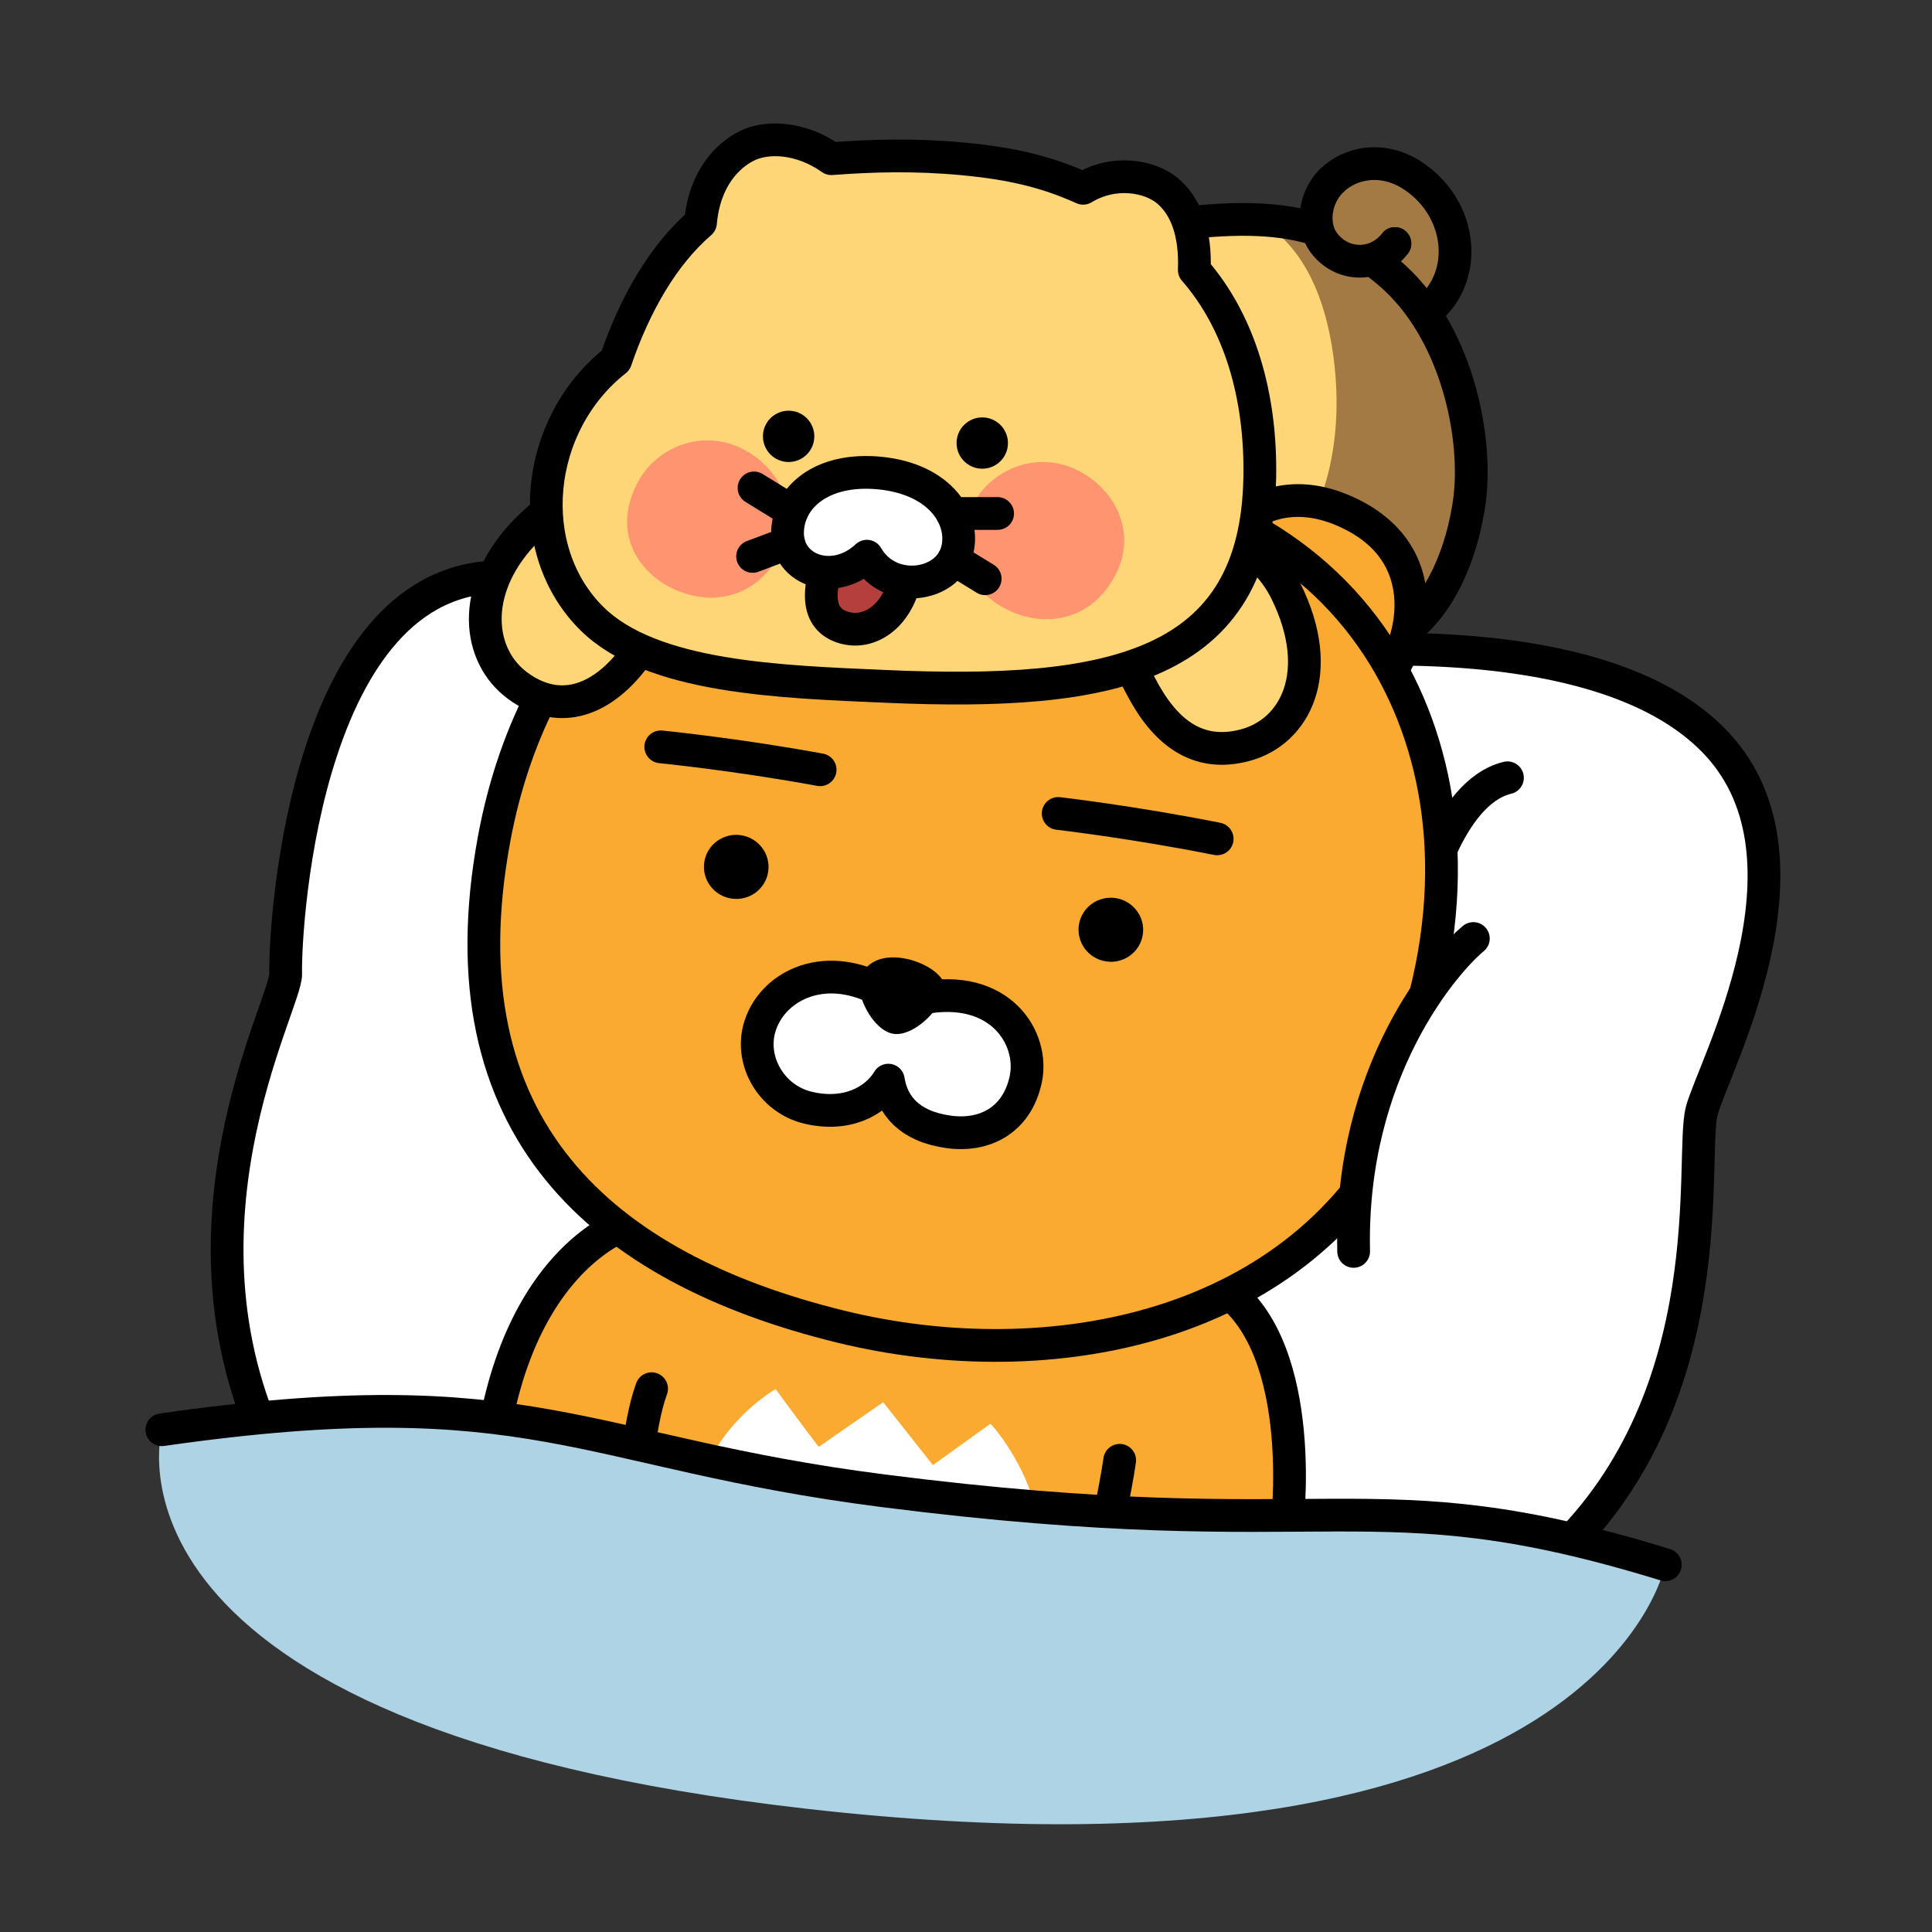 <svg width="102" height="102" viewBox="0 0 102 102" fill="none" xmlns="http://www.w3.org/2000/svg">
<rect x="0" y="0" width="102" height="102" fill="#333333" stroke="none"/>
<path d="M73.645 12.858C72.665 14.121 70.834 14.099 69.882 12.803C69.219 11.898 69.412 10.428 70.297 9.548C71.255 8.596 72.95 8.233 74.528 9.236C77.495 11.123 77.72 15.438 74.385 17.04L73.349 17.225L70.455 14.87" fill="#A37944"/>
<path d="M73.645 12.858C72.665 14.121 70.834 14.099 69.882 12.803C69.219 11.898 69.412 10.428 70.297 9.548C71.255 8.596 72.95 8.233 74.528 9.236C77.495 11.123 77.72 15.438 74.385 17.04L73.349 17.225L70.455 14.87" stroke="black" stroke-width="1.729" stroke-linecap="round" stroke-linejoin="round"/>
<path d="M70.818 26.751C70.6 30.616 71.709 32.127 74.204 32.127C76.7 32.127 77.344 30.345 77.613 26.243C77.838 22.805 77.074 17.229 73.253 14.329C70.522 12.254 66.821 10.967 60.728 12.034L60.26 27.348" fill="#FFD677"/>
<path d="M66.634 11.742C70.825 11.987 71.154 12.734 73.253 14.329C77.072 17.229 77.836 22.806 77.613 26.243C77.346 30.345 76.61 32.127 74.204 32.127C71.798 32.127 70.602 30.617 70.818 26.751C70.818 26.751 69.816 27.395 69.388 26.936C69.401 26.95 69.764 26.172 69.787 26.11C70.477 24.125 70.671 21.984 70.511 19.896C70.288 16.975 69.361 13.355 66.632 11.742H66.634Z" fill="#A37944"/>
<path d="M68.693 28.683C68.474 32.548 69.624 33.972 72.119 33.972C74.614 33.972 76.884 30.98 77.555 26.624C78.079 23.218 76.945 17.388 73.253 14.327C70.66 12.177 68.256 10.84 60.728 12.032" stroke="black" stroke-width="1.729" stroke-linecap="round" stroke-linejoin="round"/>
<path d="M73.645 12.858C72.665 14.122 70.834 14.099 69.882 12.803C69.219 11.898 69.412 10.428 70.297 9.548" fill="#A37944"/>
<path d="M73.645 12.858C72.665 14.122 70.834 14.099 69.882 12.803C69.219 11.898 69.412 10.428 70.297 9.548" stroke="black" stroke-width="1.729" stroke-linecap="round" stroke-linejoin="round"/>
<path d="M14.669 77.232C8.393 65.028 15.119 53.031 15.083 51.418C15.021 48.682 16.182 29.612 27.165 30.483C38.148 31.354 66.103 34.493 70.811 34.319C75.518 34.146 85.893 34.146 90.659 39.288C96.389 45.472 90.434 56.391 89.846 58.641C89.206 61.083 91.095 73.547 82.32 81.975" fill="white"/>
<path d="M14.669 77.232C8.393 65.028 15.119 53.031 15.083 51.418C15.021 48.682 16.182 29.612 27.165 30.483C38.148 31.354 66.103 34.493 70.811 34.319C75.518 34.146 85.893 34.146 90.659 39.288C96.389 45.472 90.434 56.391 89.846 58.641C89.206 61.083 91.095 73.547 82.32 81.975" stroke="black" stroke-width="1.729" stroke-linecap="round" stroke-linejoin="round"/>
<path d="M79.586 41.063C76.36 41.848 75.082 47.776 74.821 48.358L79.586 41.063Z" fill="white"/>
<path d="M79.586 41.063C76.36 41.848 75.082 47.776 74.821 48.358" stroke="black" stroke-width="1.729" stroke-linecap="round" stroke-linejoin="round"/>
<path d="M36.769 64.323C34.176 63.24 28.096 65.499 26.22 74.872C24.36 84.169 25.044 86.945 27.657 88.705C29.921 90.229 33.196 89.596 33.196 89.596L57.57 92.289C57.57 92.289 60.5 93.887 63.118 93.123C66.143 92.24 67.573 88.952 68.05 79.201C68.224 75.627 67.932 65.958 59.847 67.11" fill="#FAAA30"/>
<path d="M36.769 64.323C34.176 63.24 28.096 65.499 26.22 74.872C24.36 84.169 25.044 86.945 27.657 88.705C29.921 90.229 33.196 89.596 33.196 89.596L57.57 92.289C57.57 92.289 60.5 93.887 63.118 93.123C66.143 92.24 67.573 88.952 68.05 79.201C68.224 75.627 67.932 65.958 59.847 67.11" stroke="black" stroke-width="1.729" stroke-linecap="round" stroke-linejoin="round"/>
<path d="M34.401 73.317C33.659 75.338 33.577 78.6 32.833 81.148L34.401 73.317Z" fill="#FAAA30"/>
<path d="M34.401 73.317C33.659 75.338 33.577 78.6 32.833 81.148" stroke="black" stroke-width="1.729" stroke-linecap="round" stroke-linejoin="round"/>
<path d="M59.114 77.096C58.874 78.8 58.248 81.371 58.141 83.082L59.114 77.096Z" fill="#FAAA30"/>
<path d="M59.114 77.096C58.874 78.8 58.248 81.371 58.141 83.082" stroke="black" stroke-width="1.729" stroke-linecap="round" stroke-linejoin="round"/>
<path d="M62.895 31.242C63.697 28.596 66.712 24.786 71.419 27.188C76.096 29.571 74.46 34.727 72.814 36.204" fill="#FAAA30"/>
<path d="M62.895 31.242C63.697 28.596 66.712 24.786 71.419 27.188C76.096 29.571 74.46 34.727 72.814 36.204" stroke="black" stroke-width="1.729" stroke-linecap="round" stroke-linejoin="round"/>
<path d="M26.087 44.289C27.179 38.398 29.794 33.736 33.388 30.387C38.837 25.31 47.809 23.795 55.867 25.049C62.844 25.564 69.067 28.511 72.754 34.148C75.951 39.036 77.305 46.035 74.821 54.08C74.235 55.976 74.87 57.435 74.113 59.024C68.804 70.154 55.488 72.767 44.353 70.032C31.833 66.953 23.255 59.574 26.087 44.291V44.289Z" fill="#FAAA30" stroke="black" stroke-width="1.729" stroke-linecap="round" stroke-linejoin="round"/>
<path d="M46.498 52.287C43.38 50.623 40.65 52.165 40.082 54.319C39.617 56.079 40.753 58.008 42.622 58.472C44.64 58.971 46.207 58.176 46.9 57.026C47.109 58.352 47.993 59.457 50.052 59.753C51.957 60.029 53.679 59.165 54.151 57.002C54.626 54.823 52.739 51.788 48.624 52.704L47.463 52.998" fill="white"/>
<path d="M46.498 52.287C43.38 50.623 40.65 52.165 40.082 54.319C39.617 56.079 40.753 58.008 42.622 58.472C44.64 58.971 46.207 58.176 46.9 57.026C47.109 58.352 47.993 59.457 50.052 59.753C51.957 60.029 53.679 59.165 54.151 57.002C54.626 54.823 52.81 51.88 48.624 52.704L47.463 52.998" stroke="black" stroke-width="1.729" stroke-linecap="round" stroke-linejoin="round"/>
<path d="M45.405 51.663C45.135 52.474 46.078 54.419 47.176 54.581C48.163 54.728 49.553 53.465 49.874 52.344C50.25 51.037 46.151 49.415 45.405 51.665" fill="black"/>
<path d="M60.333 49.35C60.477 48.427 59.839 47.561 58.908 47.416C57.977 47.27 57.105 47.901 56.961 48.823C56.817 49.746 57.455 50.612 58.386 50.757C59.318 50.903 60.189 50.272 60.333 49.35Z" fill="black"/>
<path d="M40.556 46.031C40.7 45.109 40.062 44.243 39.131 44.097C38.2 43.952 37.328 44.582 37.184 45.505C37.04 46.428 37.678 47.294 38.609 47.439C39.541 47.584 40.412 46.954 40.556 46.031Z" fill="black"/>
<path d="M55.867 42.947C55.867 42.947 59.763 43.393 64.261 44.288" stroke="black" stroke-width="1.729" stroke-linecap="round" stroke-linejoin="round"/>
<path d="M34.885 39.43C34.885 39.43 38.788 39.813 43.299 40.639" stroke="black" stroke-width="1.729" stroke-linecap="round" stroke-linejoin="round"/>
<path d="M43.222 76.388L46.626 74.028L49.253 77.35L52.292 75.165C52.78 75.664 54.384 77.798 54.763 80.131C54.887 80.901 54.907 81.828 54.827 82.8C49.032 82.425 42.122 81.249 36.617 79.28C36.735 78.867 36.873 78.449 37.035 78.021C38.245 74.842 40.948 73.338 40.948 73.338C42.471 75.416 43.224 76.388 43.224 76.388H43.222Z" fill="white"/>
<path d="M8.545 75.483C28.159 72.672 30.668 76.668 46.626 78.705C70.696 81.775 72.177 77.764 87.919 82.61C87.919 82.61 84.584 100.266 42.565 95.492C4.208 91.132 8.543 75.485 8.543 75.485L8.545 75.483Z" fill="#AED3E5"/>
<path d="M8.545 75.483C28.159 72.672 30.668 76.668 46.626 78.705C70.696 81.775 72.177 77.764 87.919 82.61" stroke="black" stroke-width="1.729" stroke-linecap="round" stroke-linejoin="round"/>
<path d="M76.162 69.105L71.466 66.068C71.248 56.522 76.305 50.77 77.786 49.549L82.465 51.843" fill="white"/>
<path d="M71.466 66.068C71.248 56.522 76.305 50.77 77.786 49.549L71.466 66.068Z" fill="white"/>
<path d="M71.466 66.068C71.248 56.522 76.305 50.77 77.786 49.549" stroke="black" stroke-width="1.729" stroke-linecap="round" stroke-linejoin="round"/>
<path d="M39.035 23.715C35.408 22.581 30.021 25.588 27.57 28.233C24.839 31.183 25.178 34.624 27.341 36.209C29.417 37.728 31.541 37.091 33.236 35.032C35.154 32.702 35.789 31.55 36.825 30.862" fill="#FFD677"/>
<path d="M39.035 23.715C35.408 22.581 30.021 25.588 27.57 28.233C24.839 31.183 25.178 34.624 27.341 36.209C29.417 37.728 31.541 37.091 33.236 35.032C35.154 32.702 35.789 31.55 36.825 30.862" stroke="black" stroke-width="1.729" stroke-linecap="round" stroke-linejoin="round"/>
<path d="M62.67 26.936C64.555 27.491 66.93 29.269 67.89 31.207C70.018 35.509 68.376 38.644 65.731 39.343C63.194 40.016 61.47 38.624 60.22 36.204C58.807 33.469 58.014 32.294 57.286 31.254" fill="#FFD677"/>
<path d="M62.67 26.936C64.555 27.491 66.93 29.269 67.89 31.207C70.018 35.509 68.376 38.644 65.731 39.343C63.194 40.016 61.47 38.624 60.22 36.204C58.807 33.469 58.014 32.294 57.286 31.254" stroke="black" stroke-width="1.729" stroke-linecap="round" stroke-linejoin="round"/>
<path d="M66.511 25.21C66.587 20.895 65.45 17 63.053 14.256C63.129 12.302 62.617 10.918 61.67 10.101C60.727 9.287 58.825 8.947 57.183 9.94C55.271 9.076 53.413 8.63 50.858 8.39C48.303 8.149 46.01 8.216 43.894 8.379C42.292 7.245 40.469 7.151 39.367 7.732C38.473 8.203 37.201 9.345 36.983 11.758C35 13.469 33.508 16.085 32.505 19.025C28.194 22.421 27.566 29.029 31.26 32.669C34.425 35.788 41.185 35.995 46.821 36.24C58.649 36.755 66.333 35.26 66.509 25.212L66.511 25.21Z" fill="#FFD677" stroke="black" stroke-width="1.729" stroke-linecap="round" stroke-linejoin="round"/>
<path d="M56.842 24.805C58.854 25.774 60.01 28.064 58.952 30.227C57.702 32.785 55.169 33.211 53.1 32.15C51.273 31.214 50.005 29.064 51.453 26.482C52.369 24.847 54.657 23.753 56.842 24.805Z" fill="#FF9470"/>
<path d="M39.127 23.664C41.138 24.633 42.295 26.924 41.236 29.087C39.987 31.644 37.453 32.07 35.384 31.009C33.557 30.074 32.289 27.924 33.737 25.342C34.653 23.706 36.941 22.613 39.127 23.664Z" fill="#FF9470"/>
<path d="M42.986 23.164C43.056 22.419 42.508 21.759 41.763 21.689C41.016 21.619 40.355 22.165 40.285 22.91C40.215 23.655 40.763 24.316 41.509 24.386C42.255 24.456 42.916 23.909 42.986 23.164Z" fill="black"/>
<path d="M53.209 23.519C53.279 22.774 52.731 22.113 51.985 22.043C51.239 21.973 50.578 22.52 50.508 23.265C50.438 24.009 50.986 24.67 51.732 24.74C52.478 24.81 53.139 24.263 53.209 23.519Z" fill="black"/>
<path d="M47.926 28.915C48.064 32.121 46.113 33.683 44.446 33.099C42.985 32.587 43.103 30.907 44.179 28.494" fill="#B53F3C"/>
<path d="M47.926 28.915C48.064 32.121 46.113 33.683 44.446 33.099C42.985 32.587 43.103 30.907 44.179 28.494" stroke="black" stroke-width="1.729" stroke-linecap="round" stroke-linejoin="round"/>
<path d="M46.423 24.973C43.366 24.686 41.579 26.27 41.577 28.146C41.577 30.117 44.028 30.991 45.768 29.364C46.944 31.414 49.963 30.993 50.511 29.151C51.012 27.462 49.697 25.283 46.42 24.973H46.423Z" fill="white" stroke="black" stroke-width="1.729" stroke-linecap="round" stroke-linejoin="round"/>
<path d="M39.808 25.76L41.813 26.996" stroke="black" stroke-width="1.729" stroke-linecap="round" stroke-linejoin="round"/>
<path d="M39.732 29.376L41.637 28.663" stroke="black" stroke-width="1.729" stroke-linecap="round" stroke-linejoin="round"/>
<path d="M52.669 27.11H50.271" stroke="black" stroke-width="1.729" stroke-linecap="round" stroke-linejoin="round"/>
<path d="M52.013 30.555L50.351 29.534" stroke="black" stroke-width="1.729" stroke-linecap="round" stroke-linejoin="round"/>
</svg>
